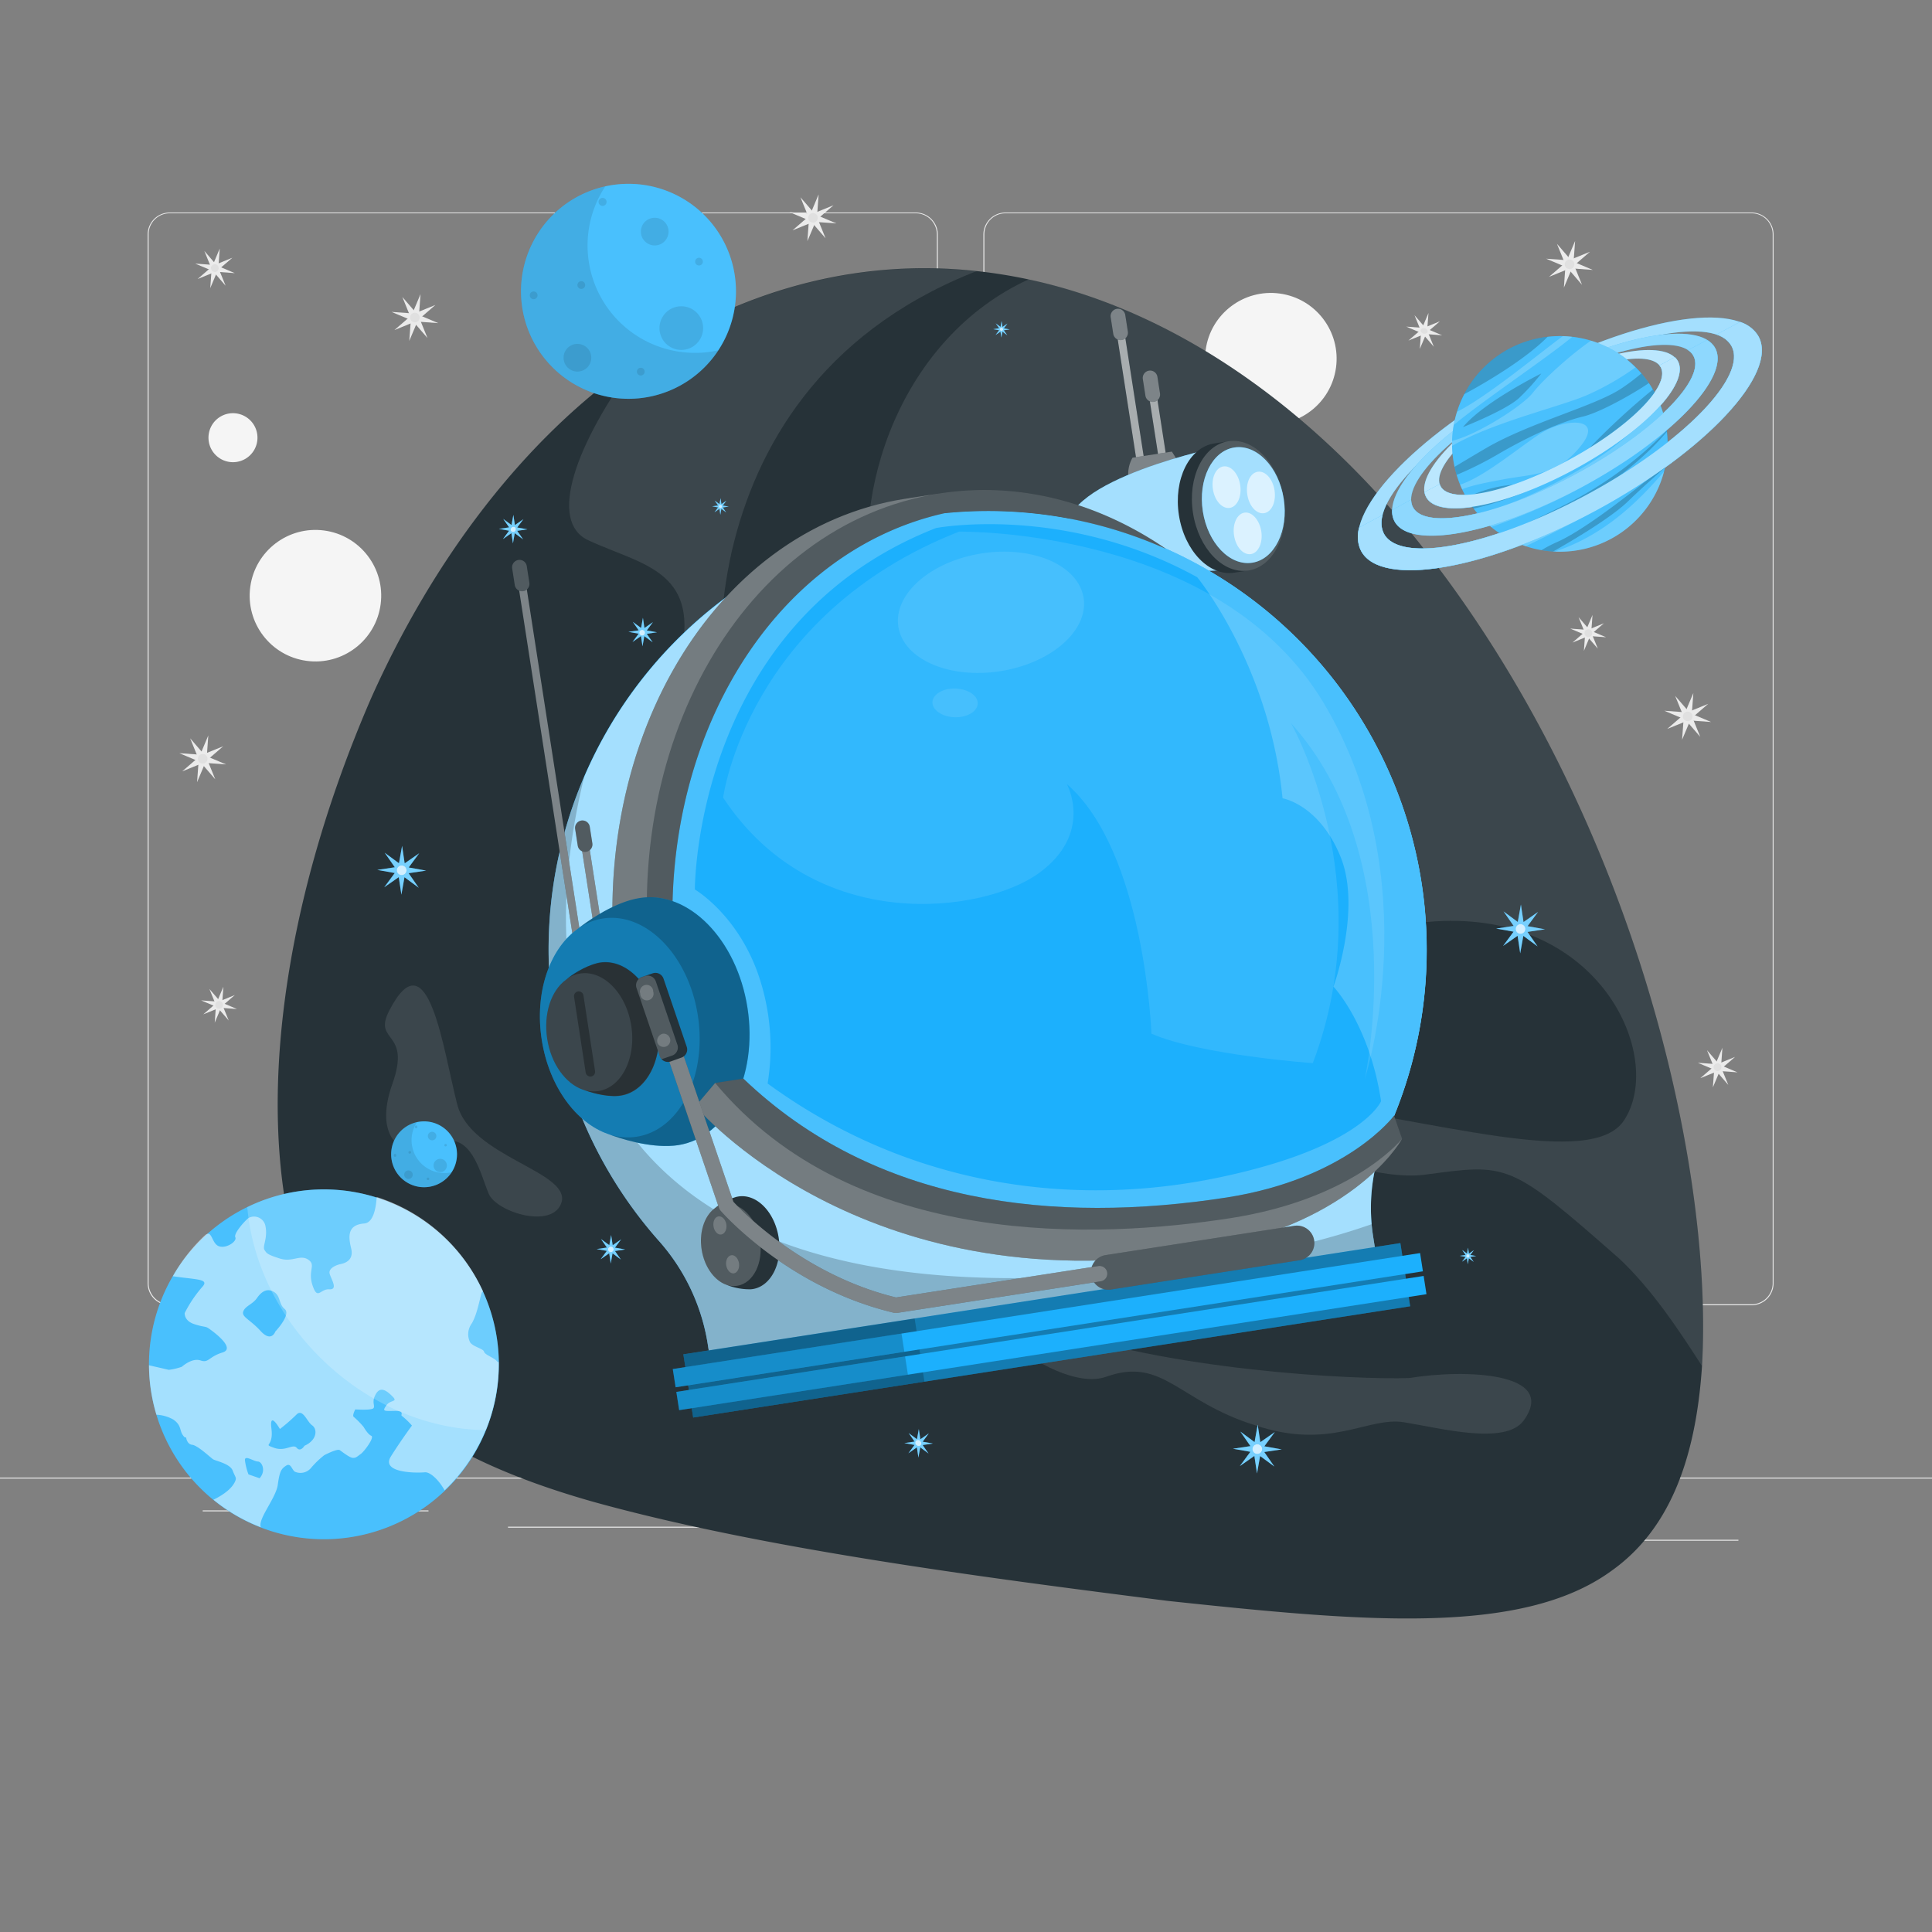 <svg xmlns="http://www.w3.org/2000/svg" viewBox="0 0 500 500"><rect x="0" y="0" width="500" height="500" fill="#808080" stroke="none"/><g id="freepik--background-complete--inject-32"><rect width="500" height=".25" y="382.4" style="fill:#ebebeb"/><rect width="33.12" height=".25" x="416.78" y="398.49" style="fill:#ebebeb"/><rect width="8.69" height=".25" x="322.53" y="401.21" style="fill:#ebebeb"/><rect width="19.19" height=".25" x="396.59" y="389.21" style="fill:#ebebeb"/><rect width="43.19" height=".25" x="52.46" y="390.89" style="fill:#ebebeb"/><rect width="6.33" height=".25" x="104.56" y="390.89" style="fill:#ebebeb"/><rect width="93.68" height=".25" x="131.47" y="395.11" style="fill:#ebebeb"/><path d="M237,337.8H43.91a5.71,5.71,0,0,1-5.7-5.71V60.66A5.71,5.71,0,0,1,43.91,55H237a5.71,5.71,0,0,1,5.71,5.71V332.09A5.71,5.71,0,0,1,237,337.8ZM43.91,55.2a5.46,5.46,0,0,0-5.45,5.46V332.09a5.46,5.46,0,0,0,5.45,5.46H237a5.47,5.47,0,0,0,5.46-5.46V60.66A5.47,5.47,0,0,0,237,55.2Z" style="fill:#ebebeb"/><path d="M453.31,337.8H260.21a5.72,5.72,0,0,1-5.71-5.71V60.66A5.72,5.72,0,0,1,260.21,55h193.1A5.71,5.71,0,0,1,459,60.66V332.09A5.71,5.71,0,0,1,453.31,337.8ZM260.21,55.2a5.47,5.47,0,0,0-5.46,5.46V332.09a5.47,5.47,0,0,0,5.46,5.46h193.1a5.47,5.47,0,0,0,5.46-5.46V60.66a5.47,5.47,0,0,0-5.46-5.46Z" style="fill:#ebebeb"/><polygon points="106.73 81.11 101.33 80.72 106.32 82.82 105.92 88.22 108.03 83.23 113.43 83.63 108.44 81.52 108.83 76.12 106.73 81.11" style="fill:#ebebeb"/><polygon points="106.17 81.88 102.07 85.42 107.09 83.38 110.63 87.48 108.59 82.46 112.69 78.92 107.67 80.96 104.13 76.86 106.17 81.88" style="fill:#ebebeb"/><path d="M106.17,81.88a1.24,1.24,0,1,0,1.5-.91A1.24,1.24,0,0,0,106.17,81.88Z" style="fill:#e0e0e0"/><polygon points="51.81 195.31 46.41 194.92 51.4 197.03 51 202.43 53.11 197.44 58.51 197.83 53.52 195.73 53.91 190.33 51.81 195.31" style="fill:#ebebeb"/><polygon points="51.25 196.09 47.15 199.63 52.17 197.59 55.71 201.68 53.67 196.67 57.77 193.13 52.75 195.17 49.21 191.07 51.25 196.09" style="fill:#ebebeb"/><path d="M51.25,196.09a1.24,1.24,0,1,0,1.5-.92A1.24,1.24,0,0,0,51.25,196.09Z" style="fill:#e0e0e0"/><polygon points="56.19 259.2 52.04 258.9 55.87 260.51 55.57 264.67 57.19 260.83 61.34 261.13 57.51 259.52 57.81 255.37 56.19 259.2" style="fill:#ebebeb"/><polygon points="55.76 259.79 52.61 262.51 56.47 260.95 59.19 264.1 57.62 260.24 60.77 257.52 56.91 259.09 54.19 255.94 55.76 259.79" style="fill:#ebebeb"/><path d="M55.76,259.79a1,1,0,1,0,1.15-.7A1,1,0,0,0,55.76,259.79Z" style="fill:#e0e0e0"/><polygon points="233.67 106.81 229.52 106.51 233.35 108.13 233.05 112.28 234.67 108.44 238.82 108.75 234.99 107.13 235.29 102.98 233.67 106.81" style="fill:#ebebeb"/><polygon points="233.24 107.41 230.09 110.13 233.95 108.56 236.67 111.71 235.1 107.85 238.25 105.13 234.39 106.7 231.67 103.55 233.24 107.41" style="fill:#ebebeb"/><path d="M233.24,107.41a1,1,0,0,0,1.86.44,1,1,0,1,0-1.86-.44Z" style="fill:#e0e0e0"/><polygon points="128.59 183.34 124.44 183.04 128.28 184.66 127.97 188.81 129.59 184.97 133.74 185.28 129.91 183.66 130.21 179.51 128.59 183.34" style="fill:#ebebeb"/><polygon points="128.16 183.93 125.01 186.65 128.87 185.09 131.59 188.24 130.02 184.38 133.17 181.66 129.32 183.23 126.6 180.08 128.16 183.93" style="fill:#ebebeb"/><path d="M128.17,183.93a1,1,0,0,0,1.85.45,1,1,0,1,0-1.85-.45Z" style="fill:#e0e0e0"/><polygon points="410.52 162.98 406.38 162.68 410.21 164.3 409.91 168.45 411.52 164.62 415.67 164.92 411.84 163.3 412.14 159.15 410.52 162.98" style="fill:#ebebeb"/><polygon points="410.1 163.58 406.95 166.3 410.8 164.73 413.52 167.88 411.95 164.02 415.1 161.3 411.25 162.87 408.53 159.72 410.1 163.58" style="fill:#ebebeb"/><path d="M410.1,163.58a1,1,0,1,0,1.15-.71A1,1,0,0,0,410.1,163.58Z" style="fill:#e0e0e0"/><polygon points="368.07 84.83 363.92 84.53 367.75 86.15 367.45 90.3 369.07 86.46 373.22 86.77 369.38 85.15 369.69 81 368.07 84.83" style="fill:#ebebeb"/><polygon points="367.64 85.42 364.49 88.14 368.35 86.58 371.07 89.73 369.5 85.87 372.65 83.15 368.79 84.72 366.07 81.57 367.64 85.42" style="fill:#ebebeb"/><path d="M367.64,85.42a1,1,0,0,0,1.86.45,1,1,0,0,0-1.86-.45Z" style="fill:#e0e0e0"/><polygon points="209.76 55.3 204.36 54.91 209.34 57.02 208.95 62.41 211.06 57.43 216.46 57.82 211.47 55.72 211.86 50.31 209.76 55.3" style="fill:#ebebeb"/><polygon points="209.2 56.07 205.1 59.61 210.12 57.58 213.66 61.67 211.62 56.66 215.71 53.12 210.7 55.16 207.16 51.06 209.2 56.07" style="fill:#ebebeb"/><path d="M209.2,56.07a1.24,1.24,0,1,0,1.5-.91A1.24,1.24,0,0,0,209.2,56.07Z" style="fill:#e0e0e0"/><polygon points="105.78 348.2 100.38 347.81 105.36 349.91 104.97 355.31 107.08 350.32 112.47 350.72 107.49 348.61 107.88 343.21 105.78 348.2" style="fill:#ebebeb"/><polygon points="105.22 348.97 101.12 352.51 106.13 350.47 109.67 354.57 107.64 349.55 111.73 346.01 106.72 348.05 103.18 343.95 105.22 348.97" style="fill:#ebebeb"/><path d="M105.22,349a1.24,1.24,0,1,0,1.5-.91A1.24,1.24,0,0,0,105.22,349Z" style="fill:#e0e0e0"/><polygon points="429.34 320.04 424.76 319.7 428.99 321.49 428.66 326.06 430.44 321.84 435.02 322.17 430.79 320.39 431.13 315.81 429.34 320.04" style="fill:#ebebeb"/><polygon points="428.87 320.69 425.39 323.69 429.65 321.96 432.65 325.44 430.92 321.18 434.39 318.18 430.14 319.91 427.14 316.44 428.87 320.69" style="fill:#ebebeb"/><path d="M428.87,320.69a1,1,0,1,0,2,.49,1,1,0,0,0-2-.49Z" style="fill:#e0e0e0"/><polygon points="117.71 260.07 113.13 259.74 117.36 261.52 117.03 266.1 118.81 261.87 123.39 262.2 119.16 260.42 119.49 255.84 117.71 260.07" style="fill:#ebebeb"/><polygon points="117.23 260.72 113.76 263.72 118.01 261.99 121.01 265.47 119.28 261.22 122.76 258.21 118.5 259.94 115.5 256.47 117.23 260.72" style="fill:#ebebeb"/><path d="M117.24,260.72a1,1,0,1,0,2,.49,1,1,0,0,0-2-.49Z" style="fill:#e0e0e0"/><polygon points="55.09 68.55 50.51 68.22 54.74 70 54.41 74.58 56.19 70.35 60.77 70.69 56.54 68.9 56.87 64.32 55.09 68.55" style="fill:#ebebeb"/><polygon points="54.61 69.2 51.14 72.21 55.39 70.48 58.39 73.95 56.66 69.7 60.14 66.7 55.89 68.43 52.89 64.95 54.61 69.2" style="fill:#ebebeb"/><path d="M54.62,69.21a1,1,0,1,0,1.27-.78A1,1,0,0,0,54.62,69.21Z" style="fill:#e0e0e0"/><polygon points="443.98 275.38 439.4 275.05 443.63 276.84 443.29 281.41 445.08 277.19 449.66 277.52 445.43 275.73 445.76 271.16 443.98 275.38" style="fill:#ebebeb"/><polygon points="443.5 276.04 440.03 279.04 444.28 277.31 447.28 280.78 445.55 276.53 449.03 273.53 444.77 275.26 441.77 271.79 443.5 276.04" style="fill:#ebebeb"/><path d="M443.51,276a1,1,0,1,0,1.26-.78A1.05,1.05,0,0,0,443.51,276Z" style="fill:#e0e0e0"/><polygon points="316.88 181.29 312.3 180.95 316.53 182.74 316.2 187.32 317.98 183.09 322.56 183.42 318.33 181.64 318.66 177.06 316.88 181.29" style="fill:#ebebeb"/><polygon points="316.4 181.94 312.93 184.94 317.18 183.21 320.18 186.69 318.46 182.43 321.93 179.43 317.68 181.16 314.68 177.69 316.4 181.94" style="fill:#ebebeb"/><path d="M316.41,181.94a1,1,0,1,0,1.27-.77A1,1,0,0,0,316.41,181.94Z" style="fill:#e0e0e0"/><polygon points="338.56 316.26 333.99 315.93 338.21 317.71 337.88 322.29 339.66 318.06 344.24 318.4 340.01 316.61 340.35 312.04 338.56 316.26" style="fill:#ebebeb"/><polygon points="338.09 316.92 334.62 319.92 338.87 318.19 341.87 321.66 340.14 317.41 343.61 314.41 339.36 316.14 336.36 312.67 338.09 316.92" style="fill:#ebebeb"/><path d="M338.09,316.92a1,1,0,1,0,1.27-.78A1,1,0,0,0,338.09,316.92Z" style="fill:#e0e0e0"/><polygon points="229.79 157.77 225.21 157.44 229.44 159.22 229.11 163.8 230.89 159.57 235.47 159.91 231.24 158.12 231.57 153.54 229.79 157.77" style="fill:#ebebeb"/><polygon points="229.31 158.43 225.84 161.43 230.09 159.7 233.09 163.17 231.37 158.92 234.84 155.92 230.59 157.65 227.59 154.17 229.31 158.43" style="fill:#ebebeb"/><path d="M229.32,158.43a1,1,0,1,0,1.27-.78A1.05,1.05,0,0,0,229.32,158.43Z" style="fill:#e0e0e0"/><polygon points="436.13 184.34 430.73 183.94 435.72 186.05 435.32 191.45 437.43 186.46 442.83 186.85 437.84 184.75 438.24 179.35 436.13 184.34" style="fill:#ebebeb"/><polygon points="435.57 185.1 431.47 188.65 436.49 186.61 440.03 190.7 437.99 185.69 442.09 182.15 437.07 184.19 433.53 180.09 435.57 185.1" style="fill:#ebebeb"/><path d="M435.58,185.11a1.22,1.22,0,0,0,.91,1.49,1.24,1.24,0,1,0-.91-1.49Z" style="fill:#e0e0e0"/><polygon points="405.53 67.34 400.13 66.95 405.12 69.05 404.73 74.45 406.83 69.46 412.23 69.86 407.24 67.75 407.64 62.35 405.53 67.34" style="fill:#ebebeb"/><polygon points="404.97 68.11 400.88 71.65 405.89 69.61 409.43 73.71 407.39 68.69 411.49 65.15 406.47 67.19 402.93 63.09 404.97 68.11" style="fill:#ebebeb"/><path d="M405,68.11a1.24,1.24,0,1,0,1.49-.91A1.24,1.24,0,0,0,405,68.11Z" style="fill:#e0e0e0"/><polygon points="335.97 205.4 330.57 205.01 335.56 207.11 335.16 212.51 337.27 207.52 342.67 207.92 337.68 205.81 338.07 200.41 335.97 205.4" style="fill:#ebebeb"/><polygon points="335.41 206.17 331.31 209.71 336.33 207.67 339.87 211.77 337.83 206.75 341.93 203.21 336.91 205.25 333.37 201.16 335.41 206.17" style="fill:#ebebeb"/><path d="M335.41,206.17a1.24,1.24,0,1,0,1.5-.91A1.24,1.24,0,0,0,335.41,206.17Z" style="fill:#e0e0e0"/><polygon points="207.4 258.86 202 258.46 206.99 260.57 206.59 265.97 208.7 260.98 214.1 261.37 209.11 259.27 209.5 253.87 207.4 258.86" style="fill:#ebebeb"/><polygon points="206.84 259.63 202.74 263.17 207.76 261.13 211.3 265.23 209.26 260.21 213.35 256.67 208.34 258.71 204.8 254.61 206.84 259.63" style="fill:#ebebeb"/><path d="M206.84,259.63a1.24,1.24,0,1,0,1.5-.92A1.24,1.24,0,0,0,206.84,259.63Z" style="fill:#e0e0e0"/><circle cx="328.91" cy="92.84" r="17.02" transform="translate(192.44 406.17) rotate(-82.23)" style="fill:#f5f5f5"/><circle cx="81.64" cy="154.17" r="17.02" transform="translate(-82.01 214.61) rotate(-82.37)" style="fill:#f5f5f5"/><circle cx="273.67" cy="269.29" r="17.02" transform="translate(-29.59 504.76) rotate(-82.37)" style="fill:#f5f5f5"/><path d="M54.13,111.79a6.34,6.34,0,1,0,7.64-4.68A6.33,6.33,0,0,0,54.13,111.79Z" style="fill:#f5f5f5"/><path d="M234.44,308.9a9.76,9.76,0,1,0,11.76-7.2A9.75,9.75,0,0,0,234.44,308.9Z" style="fill:#f5f5f5"/><path d="M390.09,285.31a9.76,9.76,0,1,0,11.77-7.2A9.75,9.75,0,0,0,390.09,285.31Z" style="fill:#f5f5f5"/><path d="M229,206.13a9.75,9.75,0,1,0,11.76-7.2A9.75,9.75,0,0,0,229,206.13Z" style="fill:#f5f5f5"/></g><g id="freepik--Space--inject-32"><path d="M153.48,388.65c43.58,12.1,99.91,19.46,148.82,25.67,49.3,5.23,91.19,9.3,114.65-7.72,14.69-10.38,21.87-28.15,23.53-53.07,3.17-54.83-20-152.14-80.84-222.22-27.94-31.68-60.57-52-93.45-59a131.86,131.86,0,0,0-13.47-2.16c-31.23-3.42-61.81,5.17-88,23.29-29,19.9-52.63,51.29-68.75,87.42C72.29,235.57,67,286.71,76,321.36,85.43,357,109.11,376.07,153.48,388.65Z" style="fill:#263238"/><path d="M152.38,139.88c15.11,7,32,7.92,21.49,37.69-10.41,30.22-10.58,50.81,8.36,53.65,19,3.28,33.88,29.94,48.47,24.15,14.57-6.21-30.14-9.5-38.69-43.32-4.37-17.85-8.73-42.29-2.61-69.44,6.18-26.64,22.85-56,61.82-71.84l1.5-.58c-31.23-3.42-61.81,5.17-88,23.29C148.87,115,141.66,135.11,152.38,139.88Z" style="fill:#fff;opacity:.1"/><path d="M226.07,157.13c6.34,29.13,20.37,53.38,44.62,67.18,24.05,14.16,58.32,17.87,100.64,14.14,43-2.71,59.53,35.2,49.05,51.37-8.2,13-48.88,0-86.56-4.68-37.43-4.56,12.75,21.54,34.68,18.9,21.82-2.9,21.9-3.52,50.58,21.7,8.36,7.83,15.52,18.61,21.4,27.79,3.17-54.83-20-152.14-80.84-222.22-27.94-31.68-60.57-52-93.45-59C233.48,87.33,219.5,127,226.07,157.13Z" style="fill:#fff;opacity:.1"/><path d="M394.33,367.63c9.05-12.54-15.33-13.34-29.54-11-13.55.53-63.57-1.94-94.55-13.6-30.67-12.37,1.42,18.51,16.08,13.26s18.66,6.39,38.4,12.53c19.65,6.65,29.18-2.27,38.64-.74S389.62,374.1,394.33,367.63Z" style="fill:#fff;opacity:.1"/><path d="M100.72,261.58c10.16-19.75,14,10.33,17.61,24.24,3.44,13.48,28.82,17.23,27.06,25.14-2,7.37-16.84,2.81-18.91-2S121.9,291.66,113,296.18s-16.48-1.61-11.46-15.65S96.39,270,100.72,261.58Z" style="fill:#fff;opacity:.1"/></g><g id="freepik--Stars--inject-32"><polygon points="187.06 130.83 187.98 129.58 186.71 130.47 186.48 128.93 186.2 130.46 184.95 129.54 185.84 130.81 184.3 131.04 185.83 131.32 184.91 132.57 186.19 131.68 186.42 133.22 186.69 131.69 187.94 132.61 187.05 131.34 188.59 131.1 187.06 130.83" style="fill:#1cb0fd"/><polygon points="380.51 324.79 381.44 323.54 380.16 324.43 379.93 322.89 379.66 324.42 378.41 323.5 379.29 324.77 377.76 325 379.29 325.28 378.36 326.53 379.64 325.64 379.87 327.18 380.14 325.64 381.39 326.57 380.51 325.29 382.04 325.06 380.51 324.79" style="fill:#1cb0fd"/><polygon points="259.8 84.98 260.72 83.73 259.44 84.61 259.21 83.08 258.94 84.61 257.69 83.68 258.58 84.96 257.04 85.19 258.57 85.46 257.64 86.71 258.92 85.83 259.15 87.36 259.43 85.83 260.68 86.76 259.79 85.48 261.32 85.25 259.8 84.98" style="fill:#1cb0fd"/><polygon points="166.75 164.63 168.91 166.22 167.38 164.03 170.03 163.63 167.39 163.16 168.98 161 166.78 162.53 166.39 159.88 165.91 162.52 163.76 160.93 165.29 163.13 162.64 163.52 165.28 164 163.69 166.15 165.88 164.62 166.28 167.27 166.75 164.63" style="fill:#1cb0fd"/><polygon points="133.86 136.51 135.45 134.36 133.25 135.89 132.86 133.24 132.38 135.88 130.23 134.29 131.76 136.48 129.11 136.88 131.75 137.35 130.16 139.51 132.35 137.98 132.75 140.63 133.22 137.99 135.38 139.58 133.85 137.38 136.5 136.99 133.86 136.51" style="fill:#1cb0fd"/><polygon points="238.79 373.11 240.38 370.95 238.19 372.48 237.79 369.83 237.31 372.47 235.16 370.88 236.69 373.08 234.04 373.47 236.68 373.95 235.09 376.1 237.29 374.57 237.68 377.22 238.16 374.58 240.31 376.17 238.78 373.98 241.43 373.58 238.79 373.11" style="fill:#1cb0fd"/><polygon points="280.65 287.9 282.24 285.75 280.04 287.28 279.64 284.63 279.17 287.27 277.02 285.68 278.55 287.88 275.9 288.27 278.54 288.75 276.94 290.9 279.14 289.37 279.54 292.02 280.01 289.38 282.17 290.97 280.64 288.78 283.28 288.38 280.65 287.9" style="fill:#1cb0fd"/><polygon points="159.16 322.89 160.75 320.74 158.56 322.26 158.16 319.62 157.69 322.25 155.53 320.66 157.06 322.86 154.41 323.26 157.05 323.73 155.46 325.88 157.66 324.35 158.06 327 158.53 324.37 160.68 325.96 159.15 323.76 161.8 323.36 159.16 322.89" style="fill:#1cb0fd"/><polygon points="244.63 181.47 247.35 177.79 243.59 180.4 242.91 175.87 242.1 180.38 238.42 177.66 241.03 181.42 236.5 182.1 241.01 182.91 238.29 186.59 242.05 183.97 242.73 188.5 243.54 184 247.22 186.72 244.61 182.96 249.13 182.28 244.63 181.47" style="fill:#1cb0fd"/><polygon points="327.21 374.3 329.93 370.61 326.17 373.23 325.49 368.7 324.68 373.21 321 370.49 323.61 374.25 319.08 374.93 323.59 375.73 320.87 379.42 324.63 376.8 325.31 381.33 326.12 376.82 329.8 379.54 327.19 375.78 331.71 375.1 327.21 374.3" style="fill:#1cb0fd"/><polygon points="174.73 269.83 177.45 266.15 173.69 268.76 173.01 264.24 172.2 268.74 168.52 266.02 171.13 269.78 166.6 270.46 171.11 271.27 168.39 274.95 172.15 272.34 172.83 276.87 173.64 272.36 177.32 275.08 174.71 271.32 179.24 270.64 174.73 269.83" style="fill:#1cb0fd"/><polygon points="395.31 241.18 399.84 240.5 395.33 239.69 398.05 236 394.29 238.62 393.61 234.09 392.8 238.6 389.12 235.88 391.73 239.63 387.21 240.31 391.71 241.12 388.99 244.81 392.75 242.19 393.43 246.72 394.24 242.21 397.92 244.93 395.31 241.18" style="fill:#1cb0fd"/><polygon points="105.77 224.5 108.49 220.82 104.73 223.43 104.06 218.91 103.25 223.41 99.56 220.69 102.18 224.45 97.65 225.13 102.16 225.94 99.44 229.62 103.2 227.01 103.88 231.54 104.68 227.03 108.37 229.75 105.75 225.99 110.28 225.31 105.77 224.5" style="fill:#1cb0fd"/><g style="opacity:.4"><polygon points="187.06 130.83 187.98 129.58 186.71 130.47 186.48 128.93 186.2 130.46 184.95 129.54 185.84 130.81 184.3 131.04 185.83 131.32 184.91 132.57 186.19 131.68 186.42 133.22 186.69 131.69 187.94 132.61 187.05 131.34 188.59 131.1 187.06 130.83" style="fill:#fff"/><polygon points="380.51 324.79 381.44 323.54 380.16 324.43 379.93 322.89 379.66 324.42 378.41 323.5 379.29 324.77 377.76 325 379.29 325.28 378.36 326.53 379.64 325.64 379.87 327.18 380.14 325.64 381.39 326.57 380.51 325.29 382.04 325.06 380.51 324.79" style="fill:#fff"/><polygon points="259.8 84.98 260.72 83.73 259.44 84.61 259.21 83.08 258.94 84.61 257.69 83.68 258.58 84.96 257.04 85.19 258.57 85.46 257.64 86.71 258.92 85.83 259.15 87.36 259.43 85.83 260.68 86.76 259.79 85.48 261.32 85.25 259.8 84.98" style="fill:#fff"/><polygon points="166.75 164.63 168.91 166.22 167.38 164.03 170.03 163.63 167.39 163.16 168.98 161 166.78 162.53 166.39 159.88 165.91 162.52 163.76 160.93 165.29 163.13 162.64 163.52 165.28 164 163.69 166.15 165.88 164.62 166.28 167.27 166.75 164.63" style="fill:#fff"/><polygon points="133.86 136.51 135.45 134.36 133.25 135.89 132.86 133.24 132.38 135.88 130.23 134.29 131.76 136.48 129.11 136.88 131.75 137.35 130.16 139.51 132.35 137.98 132.75 140.63 133.22 137.99 135.38 139.58 133.85 137.38 136.5 136.99 133.86 136.51" style="fill:#fff"/><polygon points="238.79 373.11 240.38 370.95 238.19 372.48 237.79 369.83 237.31 372.47 235.16 370.88 236.69 373.08 234.04 373.47 236.68 373.95 235.09 376.1 237.29 374.57 237.68 377.22 238.16 374.58 240.31 376.17 238.78 373.98 241.43 373.58 238.79 373.11" style="fill:#fff"/><polygon points="280.65 287.9 282.24 285.75 280.04 287.28 279.64 284.63 279.17 287.27 277.02 285.68 278.55 287.88 275.9 288.27 278.54 288.75 276.94 290.9 279.14 289.37 279.54 292.02 280.01 289.38 282.17 290.97 280.64 288.78 283.28 288.38 280.65 287.9" style="fill:#fff"/><polygon points="159.16 322.89 160.75 320.74 158.56 322.26 158.16 319.62 157.69 322.25 155.53 320.66 157.06 322.86 154.41 323.26 157.05 323.73 155.46 325.88 157.66 324.35 158.06 327 158.53 324.37 160.68 325.96 159.15 323.76 161.8 323.36 159.16 322.89" style="fill:#fff"/><polygon points="244.63 181.47 247.35 177.79 243.59 180.4 242.91 175.87 242.1 180.38 238.42 177.66 241.03 181.42 236.5 182.1 241.01 182.91 238.29 186.59 242.05 183.97 242.73 188.5 243.54 184 247.22 186.72 244.61 182.96 249.13 182.28 244.63 181.47" style="fill:#fff"/><polygon points="327.21 374.3 329.93 370.61 326.17 373.23 325.49 368.7 324.68 373.21 321 370.49 323.61 374.25 319.08 374.93 323.59 375.73 320.87 379.42 324.63 376.8 325.31 381.33 326.12 376.82 329.8 379.54 327.19 375.78 331.71 375.1 327.21 374.3" style="fill:#fff"/><polygon points="174.73 269.83 177.45 266.15 173.69 268.76 173.01 264.24 172.2 268.74 168.52 266.02 171.13 269.78 166.6 270.46 171.11 271.27 168.39 274.95 172.15 272.34 172.83 276.87 173.64 272.36 177.32 275.08 174.71 271.32 179.24 270.64 174.73 269.83" style="fill:#fff"/><polygon points="395.31 241.18 399.84 240.5 395.33 239.69 398.05 236 394.29 238.62 393.61 234.09 392.8 238.6 389.12 235.88 391.73 239.63 387.21 240.31 391.71 241.12 388.99 244.81 392.75 242.19 393.43 246.72 394.24 242.21 397.92 244.93 395.31 241.18" style="fill:#fff"/><polygon points="105.77 224.5 108.49 220.82 104.73 223.43 104.06 218.91 103.25 223.41 99.56 220.69 102.18 224.45 97.65 225.13 102.16 225.94 99.44 229.62 103.2 227.01 103.88 231.54 104.68 227.03 108.37 229.75 105.75 225.99 110.28 225.31 105.77 224.5" style="fill:#fff"/></g><path d="M186.74,131.38a.42.42,0,0,0-.59-.61.43.43,0,0,0,0,.6A.42.42,0,0,0,186.74,131.38Z" style="fill:#1cb0fd"/><path d="M380.2,325.34a.44.44,0,0,0,0-.61.43.43,0,0,0-.62.6A.44.44,0,0,0,380.2,325.34Z" style="fill:#1cb0fd"/><path d="M259.48,85.53a.43.43,0,1,0-.6,0A.43.43,0,0,0,259.48,85.53Z" style="fill:#1cb0fd"/><path d="M166.85,164.1a.74.74,0,0,0-1-1,.74.74,0,1,0,1,1Z" style="fill:#1cb0fd"/><path d="M133.32,137.46a.74.74,0,0,0,0-1,.74.74,0,0,0-1.05,1A.74.74,0,0,0,133.32,137.46Z" style="fill:#1cb0fd"/><path d="M238.25,374.05a.73.73,0,0,0,0-1,.74.74,0,1,0-1,1A.73.73,0,0,0,238.25,374.05Z" style="fill:#1cb0fd"/><path d="M280.1,288.85a.73.73,0,0,0,0-1,.74.74,0,0,0-1.06,1A.73.73,0,0,0,280.1,288.85Z" style="fill:#1cb0fd"/><path d="M158.62,323.84a.73.73,0,0,0,0-1,.73.73,0,1,0,0,1Z" style="fill:#1cb0fd"/><path d="M243.7,183.09a1.26,1.26,0,1,0-1.76-1.8,1.24,1.24,0,0,0,0,1.77A1.26,1.26,0,0,0,243.7,183.09Z" style="fill:#1cb0fd"/><path d="M326.28,375.92a1.26,1.26,0,1,0-1.78,0A1.26,1.26,0,0,0,326.28,375.92Z" style="fill:#1cb0fd"/><path d="M173.8,271.45a1.26,1.26,0,1,0-1.78,0A1.25,1.25,0,0,0,173.8,271.45Z" style="fill:#1cb0fd"/><path d="M394.4,241.31a1.26,1.26,0,1,0-1.78,0A1.25,1.25,0,0,0,394.4,241.31Z" style="fill:#1cb0fd"/><path d="M104.84,226.12a1.26,1.26,0,1,0-1.78,0A1.26,1.26,0,0,0,104.84,226.12Z" style="fill:#1cb0fd"/><g style="opacity:.8"><path d="M186.74,131.38a.42.42,0,0,0-.59-.61.43.43,0,0,0,0,.6A.42.42,0,0,0,186.74,131.38Z" style="fill:#fff"/><path d="M380.2,325.34a.44.44,0,0,0,0-.61.43.43,0,0,0-.62.6A.44.44,0,0,0,380.2,325.34Z" style="fill:#fff"/><path d="M259.48,85.53a.43.43,0,1,0-.6,0A.43.43,0,0,0,259.48,85.53Z" style="fill:#fff"/><path d="M166.85,164.1a.74.74,0,0,0-1-1,.74.74,0,1,0,1,1Z" style="fill:#fff"/><path d="M133.32,137.46a.74.74,0,0,0,0-1,.74.74,0,0,0-1.05,1A.74.74,0,0,0,133.32,137.46Z" style="fill:#fff"/><path d="M238.25,374.05a.73.73,0,0,0,0-1,.74.74,0,1,0-1,1A.73.73,0,0,0,238.25,374.05Z" style="fill:#fff"/><path d="M280.1,288.85a.73.73,0,0,0,0-1,.74.74,0,0,0-1.06,1A.73.73,0,0,0,280.1,288.85Z" style="fill:#fff"/><path d="M158.62,323.84a.73.73,0,0,0,0-1,.73.73,0,1,0,0,1Z" style="fill:#fff"/><path d="M243.7,183.09a1.26,1.26,0,1,0-1.76-1.8,1.24,1.24,0,0,0,0,1.77A1.26,1.26,0,0,0,243.7,183.09Z" style="fill:#fff"/><path d="M326.28,375.92a1.26,1.26,0,1,0-1.78,0A1.26,1.26,0,0,0,326.28,375.92Z" style="fill:#fff"/><path d="M173.8,271.45a1.26,1.26,0,1,0-1.78,0A1.25,1.25,0,0,0,173.8,271.45Z" style="fill:#fff"/><path d="M394.4,241.31a1.26,1.26,0,1,0-1.78,0A1.25,1.25,0,0,0,394.4,241.31Z" style="fill:#fff"/><path d="M104.84,226.12a1.26,1.26,0,1,0-1.78,0A1.26,1.26,0,0,0,104.84,226.12Z" style="fill:#fff"/></g></g><g id="freepik--planet-2--inject-32"><path d="M352.27,142.64c5.16,9.55,32.36,4.87,60.76-10.46s47.24-35.51,42.09-45.06-32.36-4.86-60.76,10.47S347.12,133.09,352.27,142.64Zm5.9-4.5c-4.21-7.79,12.52-25,37.36-38.38s48.39-18,52.59-10.18-12.52,25-37.36,38.39S362.37,145.93,358.17,138.14Z" style="fill:#1cb0fd"/><path d="M352.27,142.64c5.16,9.55,32.36,4.87,60.76-10.46s47.24-35.51,42.09-45.06-32.36-4.86-60.76,10.47S347.12,133.09,352.27,142.64Zm5.9-4.5c-4.21-7.79,12.52-25,37.36-38.38s48.39-18,52.59-10.18-12.52,25-37.36,38.39S362.37,145.93,358.17,138.14Z" style="fill:#fff;opacity:.6"/><path d="M360.9,134.88c4,7.41,25.82,3.39,48.74-9s38.25-28.4,34.25-35.81-25.81-3.38-48.73,9S356.91,127.48,360.9,134.88Zm4.78-3.6c-3.26-6,10.34-19.71,30.39-30.53S435,86.06,438.26,92.1s-10.34,19.71-30.38,30.53S368.94,137.32,365.68,131.28Z" style="fill:#1cb0fd"/><path d="M360.9,134.88c4,7.41,25.82,3.39,48.74-9s38.25-28.4,34.25-35.81-25.81-3.38-48.73,9S356.91,127.48,360.9,134.88Zm4.78-3.6c-3.26-6,10.34-19.71,30.39-30.53S435,86.06,438.26,92.1s-10.34,19.71-30.38,30.53S368.94,137.32,365.68,131.28Z" style="fill:#fff;opacity:.5"/><path d="M369.07,128.67c3.14,5.81,20.27,2.65,38.26-7.06s30-22.3,26.89-28.11-20.27-2.66-38.26,7S365.93,122.85,369.07,128.67Zm3.75-2.83c-2.57-4.74,8.12-15.47,23.85-24s30.57-11.53,33.13-6.79-8.12,15.47-23.86,24S375.38,130.58,372.82,125.84Z" style="fill:#1cb0fd"/><path d="M369.07,128.67c3.14,5.81,20.27,2.65,38.26-7.06s30-22.3,26.89-28.11-20.27-2.66-38.26,7S365.93,122.85,369.07,128.67Zm3.75-2.83c-2.57-4.74,8.12-15.47,23.85-24s30.57-11.53,33.13-6.79-8.12,15.47-23.86,24S375.38,130.58,372.82,125.84Z" style="fill:#fff;opacity:.7"/><path d="M427.45,129.51a27.9,27.9,0,1,0-38.38,9.13A27.89,27.89,0,0,0,427.45,129.51Z" style="fill:#1cb0fd;isolation:isolate"/><path d="M400.57,87.16h0a27.9,27.9,0,0,0-20.6,13.12c-.36.56-.67,1.17-1,1.74a27.71,27.71,0,0,0-2.53,18.78c.17.7.34,1.41.54,2.09a27.53,27.53,0,0,0,2.56,5.93,20,20,0,0,0,1.86,2.83,27,27,0,0,0,7.23,6.72,2.39,2.39,0,0,0,.44.29c.71.42,1.39.82,2.12,1.18a26.9,26.9,0,0,0,7.78,2.55,23.67,23.67,0,0,0,3,.35,27.87,27.87,0,0,0,25.46-13.2,27.26,27.26,0,0,0,3.42-8.41v0a3.5,3.5,0,0,0,.15-.73,25.44,25.44,0,0,0,.35-8.65.56.56,0,0,0,0-.31,27.11,27.11,0,0,0-2.61-8.75,13,13,0,0,0-1-1.84,12.89,12.89,0,0,0-1-1.69,19.88,19.88,0,0,0-1.94-2.47,27,27,0,0,0-6.44-5.54A27.69,27.69,0,0,0,400.57,87.16Z" style="fill:#fff;opacity:.2"/><g style="opacity:.2"><path d="M402.39,142.74a27.82,27.82,0,0,0,25.06-13.21,26.67,26.67,0,0,0,3.2-7.49C424.84,128.79,415.77,138.38,402.39,142.74Z" style="fill:#fff"/><path d="M399,112c-5.4,3.39-14.78,11.41-21.11,13.42a8.65,8.65,0,0,0,.51,1.2c2.78-1.12,6.77-1.82,10.6-2.55,8-1.51,13.8-.86,20.05-8.59S405,108.29,399,112Z" style="fill:#fff"/><path d="M431.61,114.62c-6.15,6.34-21.79,20.93-39.58,25.63a30.06,30.06,0,0,0,2.85,1.12c9.24-4.52,26.73-12.8,36.52-23.37A23.69,23.69,0,0,0,431.61,114.62Z" style="fill:#fff"/><path d="M429.72,104.87a130.6,130.6,0,0,1-12.81,11.33c-9.44,7-25.17,14.71-34.44,16.76a24.61,24.61,0,0,0,3.49,3.43c10.21-3.58,33.77-13,45-27.2A26.48,26.48,0,0,0,429.72,104.87Z" style="fill:#fff"/><path d="M406.87,87.19a15.21,15.21,0,0,0-2.43-.19c-7.06,5.24-19.9,15.88-27.35,19.55a22.88,22.88,0,0,0-.84,3.43C383.48,103.88,400.35,92.65,406.87,87.19Z" style="fill:#fff"/><path d="M411.75,88.16c-5.79,4-12.62,10.38-15,13.42-2.74,3.59-14.9,11.16-21,12.51a10,10,0,0,0,0,1.34c10.84-6.32,29-10.37,35.65-13.48a71.06,71.06,0,0,0,11.85-6.86,27.26,27.26,0,0,0-5-4A27.82,27.82,0,0,0,411.75,88.16Z" style="fill:#fff"/></g><path d="M424.78,96.65c-1.34,1.13-3,2.43-5,3.77C413.14,105,396,109.31,384.55,116c-4.28,2.51-6.72,4-8.11,4.81.17.7.34,1.41.54,2.09a90.14,90.14,0,0,0,10.85-5.43c7.26-4.24,15.77-8.23,21.82-9.66,4.61-1.1,13.33-6.1,17.07-8.67A19.88,19.88,0,0,0,424.78,96.65Z" style="opacity:.2"/><path d="M427.75,100.81a185.62,185.62,0,0,0-16,14.71c-8.38,8.85-15.41,9.28-22.48,10.19a33,33,0,0,0-9.77,3.1,20,20,0,0,0,1.86,2.83A85.11,85.11,0,0,0,401.7,124c11.15-5.94,22.78-17.1,27.05-21.36A13,13,0,0,0,427.75,100.81Z" style="opacity:.2"/><path d="M431.36,111.4A97.49,97.49,0,0,1,406,130.13c-7.72,3.92-13.47,6.54-17.36,8.23a2.39,2.39,0,0,0,.44.29c.71.42,1.39.82,2.12,1.18,9-4.23,28.8-14.58,40.19-28.12A.56.56,0,0,0,431.36,111.4Z" style="opacity:.2"/><path d="M400.54,87.15a27.9,27.9,0,0,0-20.6,13.12c-.36.56-.67,1.17-1,1.74C384.74,98.92,395,92.8,400.54,87.15Z" style="opacity:.2"/><path d="M431,120.36c-5.51,4.58-19.85,16.2-27.74,19.79a34.74,34.74,0,0,0-4.32,2.23,23.67,23.67,0,0,0,3,.35c5.17-2.92,14.94-8.72,19.28-12.88,3.79-3.67,7.41-6.86,9.6-8.73v0A3.5,3.5,0,0,0,431,120.36Z" style="opacity:.2"/><path d="M378.61,110.54s11.2-4.38,14.59-7.6a57,57,0,0,0,5.69-6.28S384,104,378.61,110.54Z" style="opacity:.2"/><path d="M357.82,133.27a6.6,6.6,0,0,0,.35,4.87c4.2,7.79,27.75,3.24,52.59-10.17s41.57-30.6,37.36-38.39a6.63,6.63,0,0,0-3.88-3l6.08-3.28a8.53,8.53,0,0,1,4.8,3.78c5.15,9.55-13.69,29.72-42.09,45.06s-55.6,20-60.76,10.46a8.47,8.47,0,0,1-.53-6.09Z" style="fill:#1cb0fd"/><path d="M357.82,133.27a6.6,6.6,0,0,0,.35,4.87c4.2,7.79,27.75,3.24,52.59-10.17s41.57-30.6,37.36-38.39a6.63,6.63,0,0,0-3.88-3l6.08-3.28a8.53,8.53,0,0,1,4.8,3.78c5.15,9.55-13.69,29.72-42.09,45.06s-55.6,20-60.76,10.46a8.47,8.47,0,0,1-.53-6.09Z" style="fill:#fff;opacity:.6"/><path d="M365.2,129.29a4.24,4.24,0,0,0,.48,2c3.26,6,22.15,2.17,42.2-8.65s33.65-24.49,30.38-30.53a4.17,4.17,0,0,0-1.4-1.5L441.77,88a5.55,5.55,0,0,1,2.12,2.13c4,7.41-11.33,23.44-34.25,35.81s-44.74,16.4-48.74,9a5.6,5.6,0,0,1-.61-2.94Z" style="fill:#1cb0fd"/><path d="M365.2,129.29a4.24,4.24,0,0,0,.48,2c3.26,6,22.15,2.17,42.2-8.65s33.65-24.49,30.38-30.53a4.17,4.17,0,0,0-1.4-1.5L441.77,88a5.55,5.55,0,0,1,2.12,2.13c4,7.41-11.33,23.44-34.25,35.81s-44.74,16.4-48.74,9a5.6,5.6,0,0,1-.61-2.94Z" style="fill:#fff;opacity:.5"/><path d="M372.62,125.28a2.66,2.66,0,0,0,.2.56c2.56,4.74,17.39,1.7,33.12-6.79s26.42-19.23,23.86-24a3.25,3.25,0,0,0-.36-.47l4-2.15a4.25,4.25,0,0,1,.8,1c3.14,5.81-8.9,18.4-26.89,28.11s-35.12,12.87-38.26,7.06a3.87,3.87,0,0,1-.42-1.24Z" style="fill:#1cb0fd"/><path d="M372.62,125.28a2.66,2.66,0,0,0,.2.56c2.56,4.74,17.39,1.7,33.12-6.79s26.42-19.23,23.86-24a3.25,3.25,0,0,0-.36-.47l4-2.15a4.25,4.25,0,0,1,.8,1c3.14,5.81-8.9,18.4-26.89,28.11s-35.12,12.87-38.26,7.06a3.87,3.87,0,0,1-.42-1.24Z" style="fill:#fff;opacity:.7"/></g><g id="freepik--planet-1--inject-32"><path d="M134.83,75.4a27.82,27.82,0,1,0,27.82-27.83A27.82,27.82,0,0,0,134.83,75.4Z" style="fill:#1cb0fd;isolation:isolate"/><path d="M134.83,75.4a27.82,27.82,0,1,0,27.82-27.83A27.82,27.82,0,0,0,134.83,75.4Z" style="fill:#fff;opacity:.2"/><circle cx="176.32" cy="84.91" r="5.65" style="opacity:.1"/><path d="M149.44,73.77a1,1,0,1,0,1-1A1,1,0,0,0,149.44,73.77Z" style="opacity:.1"/><path d="M164.83,96.18a1,1,0,1,0,1-1A1,1,0,0,0,164.83,96.18Z" style="opacity:.1"/><path d="M154.91,52.25a1,1,0,1,0,2.07,0,1,1,0,0,0-2.07,0Z" style="opacity:.1"/><path d="M137.11,76.43a1,1,0,1,0,1-1A1,1,0,0,0,137.11,76.43Z" style="opacity:.1"/><path d="M179.9,67.71a1,1,0,1,0,1-1A1,1,0,0,0,179.9,67.71Z" style="opacity:.1"/><path d="M165.86,59.94a3.58,3.58,0,1,0,3.58-3.58A3.58,3.58,0,0,0,165.86,59.94Z" style="opacity:.1"/><path d="M145.86,92.61A3.58,3.58,0,1,0,149.44,89,3.57,3.57,0,0,0,145.86,92.61Z" style="opacity:.1"/><path d="M134.81,75.4A27.82,27.82,0,0,0,185.9,90.65a25.67,25.67,0,0,1-6,.67,27.79,27.79,0,0,1-23.25-43.09A27.78,27.78,0,0,0,134.81,75.4Z" style="opacity:.1"/></g><g id="freepik--Earth--inject-32"><path d="M75.37,308.61a45.27,45.27,0,1,0,52.93,36A45.28,45.28,0,0,0,75.37,308.61Z" style="fill:#1cb0fd"/><path d="M39.36,361.55a45.27,45.27,0,1,0,36-52.94,45.24,45.24,0,0,0-23.14,12.07A45.16,45.16,0,0,0,39.36,361.55Z" style="fill:#fff;opacity:.2"/><path d="M44.73,330.29c6.17.92,9.67.63,7.53,2.86a32.81,32.81,0,0,0-4.46,6.66s-.22,2,2.49,2.88,2.76.45,3.73,1.11,7.17,5.12,3.57,6.22-3.55,2.79-5.66,2.07-4.41,1.25-4.9,1.64a15.5,15.5,0,0,1-3.35.78l-5.12-1.18a44.44,44.44,0,0,0,.8,8.22,42.52,42.52,0,0,0,1.12,4.58,9.74,9.74,0,0,1,4.37,1.25c2.09,1.43,1.64,2.77,2.38,3.9s.92.63.92.63.16,1.85,1.58,2,4.73,3.28,5.38,3.73,4.43,1.13,5.11,2.95,1.14,1.78.53,3c-.47.95-1.73,2.68-5.51,4.54a44.62,44.62,0,0,0,12.28,7.13c-.94-2,3.89-7.51,4.37-11s.89-4.12,2.14-4.94,1.46,1,2.27,1.55a3.56,3.56,0,0,0,4.3-1.1,23.6,23.6,0,0,1,3.32-3.17s3.33-1.75,4-1.31,2.48,1.92,3.35,2,1.19-.37,2.09-1,3.65-4.33,2.73-4.71-2-2.31-2-2.31a23.38,23.38,0,0,0-2.52-2.57c-.51-.28.38-1.95.38-1.95s4.29.31,4.73-.34-.59-1.56.58-3.62,2.77-.95,4.31.6-.53.79-1.58,2.32-.78,1.49,2.11,1.43,1.39,1.08,1.94,1.32a20.81,20.81,0,0,1,2.57,2.47s-2.85,3.85-5.45,8,6,4.34,8.8,4.1c1.34-.11,3.59,1.92,5.1,4.67a45.14,45.14,0,0,0,14-33.21.46.46,0,0,1-.48-.22c-.5-.79-3.15-1.65-3.31-2.45s-2.91-1.28-3.63-2.47a4.71,4.71,0,0,1,.42-4.8c1.07-1.74,1.7-4.42,2.35-7.12.21-.86.37-1.21.61-1.19a45.33,45.33,0,0,0-27.53-24.46c-.21,3.29-1,6.69-3.23,6.86-4.38.34-4.13,3.35-3.38,6.46s-1.68,3.83-2.75,4.05-3.28,1.07-2.79,2.59,2.18,4.08-.14,3.93-3,2.93-4.31-1,1-5.26-1.13-6.68-4.08.77-7.37-.29-3.35-1.33-3.94-2.21.84-3,.28-6a3,3,0,0,0-4.4-2.28c-.85.61-3.93,4-3.43,5s-2.21,2.95-4.17,2.34-1.8-4.26-3.52-3a5,5,0,0,0-.38.34.61.61,0,0,1-.17.15A44.68,44.68,0,0,0,44.73,330.29Zm26.14,44.38c-3-1.11,0,0-.62-4.91s2.19.07,2.19.07a47,47,0,0,0,4.27-3.72c1.65-1.72,2.74,1.86,4.08,2.77s1.39,3.78-2,5.29c0,0-1,1.71-2,.53S73.9,375.79,70.87,374.67Zm-4.15,3.57c1.09,0,2.2,2.44.46,4.33l-2.87-1a15.42,15.42,0,0,1-.92-3.67C63.33,376.48,65.63,378.2,66.72,378.24ZM66.46,336c1.1-1.62,2.4-2.49,3.9-1.91,2.42.94,1.58,3.26,3.32,4.69s-2.42,5.81-2.42,5.81-1,2.95-3.81-.12-5-3.65-4.49-5.07S65.36,337.56,66.46,336Z" style="fill:#fff;opacity:.5"/><path d="M64,312.41C65.16,326,71.5,340,82.7,351.16c12.41,12.4,28.2,18.84,43.08,18.95a45.27,45.27,0,0,0-50.41-61.5A44.52,44.52,0,0,0,64,312.41Z" style="fill:#fff;opacity:.2"/><path d="M101.23,298.72a8.52,8.52,0,1,0,8.51-8.51A8.52,8.52,0,0,0,101.23,298.72Z" style="fill:#1cb0fd;isolation:isolate"/><path d="M101.23,298.72a8.52,8.52,0,1,0,8.51-8.51A8.52,8.52,0,0,0,101.23,298.72Z" style="fill:#fff;opacity:.2"/><circle cx="113.93" cy="301.63" r="1.73" style="opacity:.1"/><path d="M105.7,298.23a.31.31,0,0,0,.32.31.32.32,0,1,0,0-.63A.32.32,0,0,0,105.7,298.23Z" style="opacity:.1"/><path d="M110.41,305.08a.32.32,0,0,0,.32.32.32.32,0,1,0,0-.63A.31.31,0,0,0,110.41,305.08Z" style="opacity:.1"/><path d="M107.38,291.64a.32.32,0,1,0,.63,0,.32.32,0,1,0-.63,0Z" style="opacity:.1"/><path d="M101.93,299a.32.32,0,1,0,.63,0,.32.32,0,1,0-.63,0Z" style="opacity:.1"/><path d="M115,296.37a.32.32,0,0,0,.32.32.32.32,0,0,0,.32-.32.33.33,0,0,0-.32-.32A.32.32,0,0,0,115,296.37Z" style="opacity:.1"/><path d="M110.73,294a1.1,1.1,0,1,0,1.09-1.09A1.09,1.09,0,0,0,110.73,294Z" style="opacity:.1"/><path d="M104.61,304a1.1,1.1,0,1,0,1.09-1.09A1.09,1.09,0,0,0,104.61,304Z" style="opacity:.1"/><path d="M101.23,298.72a8.51,8.51,0,0,0,15.63,4.67,7.92,7.92,0,0,1-1.84.2,8.51,8.51,0,0,1-7.11-13.18A8.49,8.49,0,0,0,101.23,298.72Z" style="opacity:.1"/></g><g id="freepik--astronaut-helmet--inject-32"><rect width="2" height="40.09" x="291.8" y="84.07" transform="translate(-12.5 46.12) rotate(-8.82)" style="fill:#263238"/><rect width="2" height="40.09" x="300.12" y="100.08" transform="translate(-14.86 47.59) rotate(-8.82)" style="fill:#263238"/><g style="isolation:isolate;opacity:.6"><rect width="2" height="40.09" x="291.8" y="84.07" transform="translate(-12.5 46.12) rotate(-8.82)" style="fill:#fff"/></g><g style="isolation:isolate;opacity:.6"><rect width="2" height="40.09" x="300.12" y="100.08" transform="translate(-14.86 47.59) rotate(-8.82)" style="fill:#fff"/></g><path d="M304.35,118.55l-1.07-1.68-10.19,1.58a8.54,8.54,0,0,0-.93,6Z" style="fill:#263238"/><path d="M290.29,88h0a1.92,1.92,0,0,0,1.6-2.18l-.67-4.3a1.92,1.92,0,0,0-2.18-1.6h0a1.92,1.92,0,0,0-1.6,2.18l.67,4.3A1.92,1.92,0,0,0,290.29,88Z" style="fill:#263238"/><path d="M298.61,104h0a1.92,1.92,0,0,0,1.6-2.18l-.67-4.3a1.92,1.92,0,0,0-2.18-1.6h0a1.92,1.92,0,0,0-1.6,2.18l.67,4.3A1.92,1.92,0,0,0,298.61,104Z" style="fill:#263238"/><g style="isolation:isolate;opacity:.4"><path d="M290.29,88h0a1.92,1.92,0,0,0,1.6-2.18l-.67-4.3a1.92,1.92,0,0,0-2.18-1.6h0a1.92,1.92,0,0,0-1.6,2.18l.67,4.3A1.92,1.92,0,0,0,290.29,88Z" style="fill:#fff"/></g><g style="isolation:isolate;opacity:.4"><path d="M298.61,104h0a1.92,1.92,0,0,0,1.6-2.18l-.67-4.3a1.92,1.92,0,0,0-2.18-1.6h0a1.92,1.92,0,0,0-1.6,2.18l.67,4.3A1.92,1.92,0,0,0,298.61,104Z" style="fill:#fff"/></g><path d="M304.35,118.55l-1.07-1.68-10.19,1.58a8.54,8.54,0,0,0-.93,6Z" style="fill:#fff;opacity:.4"/><path d="M316.23,115.51s-42.13,8.6-40,22.28,44.93,9.43,44.93,9.43Z" style="fill:#1cb0fd"/><path d="M316.23,115.51s-42.13,8.6-40,22.28,44.93,9.43,44.93,9.43Z" style="fill:#fff;opacity:.6"/><path d="M314.25,114.76l3.64-.57c6.49-1,12.91,5.67,14.34,14.91s-2.66,17.54-9.15,18.55l-3.64.56c-6.49,1-12.91-5.67-14.34-14.9S307.76,115.76,314.25,114.76Z" style="fill:#263238"/><ellipse cx="320.49" cy="130.92" rx="11.89" ry="16.93" transform="translate(-16.28 50.69) rotate(-8.82)" style="fill:#fff;opacity:.2"/><ellipse cx="321.76" cy="130.72" rx="10.59" ry="15.09" transform="translate(-16.24 50.88) rotate(-8.82)" style="fill:#1cb0fd"/><ellipse cx="321.76" cy="130.72" rx="10.59" ry="15.09" transform="translate(-16.24 50.88) rotate(-8.82)" style="fill:#fff;opacity:.6"/><path d="M313.9,126.62c.46,3,2.42,5.12,4.36,4.82s3.16-2.95,2.7-5.92-2.41-5.11-4.36-4.81S313.44,123.66,313.9,126.62Z" style="fill:#fff;opacity:.6"/><path d="M319.37,138.58c.46,3,2.41,5.12,4.36,4.82s3.15-3,2.69-5.91-2.41-5.12-4.35-4.82S318.91,135.62,319.37,138.58Z" style="fill:#fff;opacity:.6"/><path d="M322.8,128c.46,3,2.41,5.12,4.36,4.81s3.15-2.94,2.69-5.91-2.41-5.12-4.36-4.81S322.34,125,322.8,128Z" style="fill:#fff;opacity:.6"/><path d="M143.35,263.28a113.08,113.08,0,0,0,27.34,58.05,52.59,52.59,0,0,1,12.55,27l1.39,8.94L357,330.49l-1.67-10.74a47.79,47.79,0,0,1,1.5-21,50.46,50.46,0,0,1,2.37-6.3,113.61,113.61,0,0,0-120.37-159,113.56,113.56,0,0,0-95.51,129.78Z" style="fill:#1cb0fd"/><path d="M143.35,263.28a113.08,113.08,0,0,0,27.34,58.05,52.59,52.59,0,0,1,12.55,27l1.39,8.94L357,330.49l-1.67-10.74c-.15-1-.27-1.95-.35-2.93a48,48,0,0,1,1.85-18,50.46,50.46,0,0,1,2.37-6.3,113.61,113.61,0,0,0-120.37-159,113.54,113.54,0,0,0-87.6,67.43A113.13,113.13,0,0,0,143.35,263.28Z" style="fill:#fff;opacity:.6"/><path d="M143.35,263.28a113.08,113.08,0,0,0,27.34,58.05,52.59,52.59,0,0,1,12.55,27l1.39,8.94L357,330.49l-1.67-10.74c-.15-1-.27-1.95-.35-2.93-12.77,4.47-28.48,8.17-47.75,10.74-137.73,18.33-157.36-46-160.33-79.9-1.52-17.39,1.26-34.34,4.33-46.73A113.13,113.13,0,0,0,143.35,263.28Z" style="isolation:isolate;opacity:.2"/><path d="M188,332.5c-3.09-1.07-5.72-4.61-6.42-9.13s.73-8.69,3.35-10.64a16.11,16.11,0,0,1,5.73-3h0l.43-.08c4.73-.74,9.4,4,10.43,10.65s-2,12.57-6.72,13.31l-.43.05h0A15.94,15.94,0,0,1,188,332.5Z" style="fill:#263238"/><path d="M181.54,323.37c.91,5.84,5,10.05,9.21,9.4s6.84-5.91,5.93-11.75-5-10-9.21-9.4S180.64,317.53,181.54,323.37Z" style="fill:#fff;opacity:.2"/><path d="M187.94,327.45c.2,1.3,1.11,2.23,2,2.09s1.51-1.31,1.31-2.61-1.11-2.23-2-2.08S187.73,326.16,187.94,327.45Z" style="fill:#fff;opacity:.2"/><path d="M184.66,317.41c.2,1.29,1.11,2.23,2,2.08s1.52-1.31,1.32-2.6-1.12-2.23-2.05-2.09S184.46,316.11,184.66,317.41Z" style="fill:#fff;opacity:.2"/><rect width="187.78" height="16.55" x="177" y="336.01" transform="translate(591.38 642.96) rotate(171.18)" style="fill:#1cb0fd"/><rect width="187.78" height="16.55" x="177" y="336.01" transform="translate(591.38 642.96) rotate(171.18)" style="isolation:isolate;opacity:.3"/><rect width="60.58" height="16.55" x="177.76" y="345.76" transform="translate(467.92 671.99) rotate(171.18)" style="isolation:isolate;opacity:.2"/><rect width="195.72" height="4.78" x="173.31" y="339.26" transform="translate(591.53 637.69) rotate(171.18)" style="fill:#1cb0fd"/><rect width="195.72" height="4.78" x="174.23" y="345.2" transform="translate(594.27 649.34) rotate(171.18)" style="fill:#1cb0fd"/><rect width="59.92" height="4.78" x="174.12" y="349.68" transform="translate(459.72 668.68) rotate(171.18)" style="isolation:isolate;opacity:.2"/><rect width="59.92" height="4.78" x="175.04" y="355.61" transform="translate(462.46 680.33) rotate(171.18)" style="isolation:isolate;opacity:.2"/><path d="M309.36,316.67c18.34-2.85,34.61-9.05,47.5-17.89a50.46,50.46,0,0,1,2.37-6.3,113.61,113.61,0,0,0-120.37-159,114.71,114.71,0,0,0-17.38,4c-35.34,18.72-56,73-52.19,107C173.76,283.79,226.49,329.53,309.36,316.67Z" style="fill:#1cb0fd"/><path d="M309.36,316.67c18.34-2.85,34.61-9.05,47.5-17.89a50.46,50.46,0,0,1,2.37-6.3,113.61,113.61,0,0,0-120.37-159,114.71,114.71,0,0,0-17.38,4c-35.34,18.72-56,73-52.19,107C173.76,283.79,226.49,329.53,309.36,316.67Z" style="fill:#fff;isolation:isolate;opacity:.2"/><path d="M309.83,149.38s18.73,22.7,22.09,57.22c0,0,9.47,1.54,15,15.1s-1.82,33.64-1.82,33.64,9.32,9.74,12.32,29.64c0,0-4.79,11.94-41.86,19.73s-79.69,2.84-116.9-24.3A57.79,57.79,0,0,0,196,251.52c-5.55-15.15-16.17-21.32-16.17-21.32s-.25-69,62.4-93.54C242.2,136.66,275.25,130.33,309.83,149.38Z" style="fill:#1cb0fd"/><path d="M187.14,206.42s6.26-47.28,61.05-68.83c0,0,67.5-1.19,94.58,44.68s10.43,97,10.43,97,12.51-57-19.1-92.13c0,0,23.47,41.15,5.65,88,0,0-29.16-2.1-41.76-7.63,0,0-1.68-47.09-21.89-64.59,0,0,7,12.64-7.17,23S210.92,242.46,187.14,206.42Z" style="fill:#fff;opacity:.1"/><ellipse cx="256.47" cy="158.46" rx="24.26" ry="15.43" transform="translate(-21.27 41.2) rotate(-8.82)" style="fill:#fff;opacity:.1"/><path d="M241.32,181.7c-.07,2.05,2.48,3.81,5.71,3.92s5.89-1.46,6-3.51-2.49-3.8-5.71-3.92S241.39,179.66,241.32,181.7Z" style="fill:#fff;opacity:.1"/><rect width="2" height="100.13" x="141.51" y="148.77" transform="translate(-28.8 24.2) rotate(-8.82)" style="fill:#263238"/><rect width="2" height="40.09" x="153.21" y="216.56" transform="translate(-34.46 26.45) rotate(-8.82)" style="fill:#263238"/><g style="opacity:.4"><rect width="2" height="100.13" x="141.51" y="148.77" transform="translate(-28.8 24.2) rotate(-8.82)" style="fill:#fff"/></g><g style="opacity:.4"><rect width="2" height="40.09" x="153.21" y="216.56" transform="translate(-34.46 26.45) rotate(-8.82)" style="fill:#fff"/></g><path d="M135.4,153h0a1.93,1.93,0,0,0,1.6-2.19l-.67-4.3a1.9,1.9,0,0,0-2.18-1.59h0a1.92,1.92,0,0,0-1.6,2.18l.67,4.3A1.92,1.92,0,0,0,135.4,153Z" style="fill:#263238"/><path d="M151.7,220.44h0a1.92,1.92,0,0,0,1.6-2.18l-.67-4.3a1.92,1.92,0,0,0-2.18-1.6h0a1.93,1.93,0,0,0-1.6,2.19l.67,4.3A1.91,1.91,0,0,0,151.7,220.44Z" style="fill:#263238"/><g style="opacity:.2"><path d="M135.4,153h0a1.93,1.93,0,0,0,1.6-2.19l-.67-4.3a1.9,1.9,0,0,0-2.18-1.59h0a1.92,1.92,0,0,0-1.6,2.18l.67,4.3A1.92,1.92,0,0,0,135.4,153Z" style="fill:#fff"/></g><g style="opacity:.2"><path d="M151.7,220.44h0a1.92,1.92,0,0,0,1.6-2.18l-.67-4.3a1.92,1.92,0,0,0-2.18-1.6h0a1.93,1.93,0,0,0-1.6,2.19l.67,4.3A1.91,1.91,0,0,0,151.7,220.44Z" style="fill:#fff"/></g><path d="M160.22,258.28c.65,4.23,1.51,8.35,2.5,12.41l14.9-2.31q-1.14-5-1.94-10.11c-9.3-59.93,21.24-114.8,68.73-125.45a112.86,112.86,0,0,1,56.13,8.69l1.21.53c-17.57-12-37.94-17.54-58.57-14.34l-8.9,1.38C183.53,137,150.37,194.8,160.22,258.28Z" style="fill:#263238"/><path d="M160.22,258.28c.65,4.23,1.51,8.35,2.5,12.41l14.9-2.31q-1.14-5-1.94-10.11c-9.3-59.93,21.24-114.8,68.73-125.45a112.86,112.86,0,0,1,56.13,8.69l1.21.53c-17.57-12-37.94-17.54-58.57-14.34l-8.9,1.38C183.53,137,150.37,194.8,160.22,258.28Z" style="fill:#fff;isolation:isolate;opacity:.2"/><path d="M160.22,258.28c.65,4.23,1.51,8.35,2.5,12.41l8.89-1.38c-1-4.06-1.83-8.19-2.49-12.42-9.85-63.48,23.31-121.31,74.06-129.19l-8.9,1.38C183.53,137,150.37,194.8,160.22,258.28Z" style="fill:#fff;isolation:isolate;opacity:.2"/><path d="M157.32,293.46c-8.24-2.86-15.25-12.31-17.12-24.37s1.94-23.19,8.93-28.41c2.54-2,8.94-6.64,15.29-8.05h.05c.38-.08.76-.16,1.14-.22,12.64-2,25.11,10.77,27.85,28.43s-5.29,33.56-17.92,35.52c-.39.06-.77.11-1.16.14h0C167.85,297.08,160.34,294.6,157.32,293.46Z" style="fill:#1cb0fd"/><path d="M157.32,293.46c-8.24-2.86-15.25-12.31-17.12-24.37s1.94-23.19,8.93-28.41c2.54-2,8.94-6.64,15.29-8.05h.05c.38-.08.76-.16,1.14-.22,12.64-2,25.11,10.77,27.85,28.43s-5.29,33.56-17.92,35.52c-.39.06-.77.11-1.16.14h0C167.85,297.08,160.34,294.6,157.32,293.46Z" style="isolation:isolate;opacity:.3"/><path d="M164.78,294.18a15.38,15.38,0,0,1-7.22-.63c3.17,1.18,10.46,3.51,16.77,2.94h0c.39,0,.78-.08,1.17-.14,12.64-2,20.66-17.87,17.92-35.53s-15.21-30.39-27.85-28.43c-.38.06-.77.14-1.15.22h0c-6.14,1.37-12.31,5.73-15,7.83a15.26,15.26,0,0,1,6.61-2.73c11.15-1.73,22.15,9.5,24.57,25.1S175.93,292.45,164.78,294.18Z" style="isolation:isolate;opacity:.2"/><path d="M150.83,282c-4.43-1.55-8.2-6.63-9.21-13.12s1-12.48,4.81-15.29c1.36-1.08,4.81-3.57,8.23-4.33h0l.62-.11c6.8-1.06,13.51,5.79,15,15.29s-2.84,18.07-9.64,19.12c-.21,0-.41.06-.62.08h0C156.5,283.93,152.46,282.6,150.83,282Z" style="fill:#263238"/><path d="M150.83,282c-4.43-1.55-8.2-6.63-9.21-13.12s1-12.48,4.81-15.29c1.36-1.08,4.81-3.57,8.23-4.33h0l.62-.11c6.8-1.06,13.51,5.79,15,15.29s-2.84,18.07-9.64,19.12c-.21,0-.41.06-.62.08h0C156.5,283.93,152.46,282.6,150.83,282Z" style="fill:#fff;opacity:.1"/><path d="M154.85,282.37A8.23,8.23,0,0,1,151,282c1.72.63,5.63,1.88,9,1.58h0l.61-.08c6.81-1.06,11.13-9.61,9.66-19.12s-8.19-16.35-15-15.3c-.19,0-.4.08-.6.13h0a22.87,22.87,0,0,0-8.08,4.2,8.35,8.35,0,0,1,3.55-1.46c6-.93,11.93,5.12,13.23,13.51S160.86,281.44,154.85,282.37Z" style="isolation:isolate;opacity:.3"/><path d="M149.9,281.6a10.39,10.39,0,0,1-1.48-.84A10,10,0,0,0,149.9,281.6Z" style="fill:#fff;opacity:.2"/><path d="M147.67,280.2a12.74,12.74,0,0,1-1.43-1.33A11.93,11.93,0,0,0,147.67,280.2Z" style="fill:#fff;opacity:.2"/><path d="M146.24,278.87a13.61,13.61,0,0,1-1.3-1.59A12.83,12.83,0,0,0,146.24,278.87Z" style="fill:#fff;opacity:.2"/><path d="M153,278.6h0a1.25,1.25,0,0,0,1-1.43l-3-19.54a1.26,1.26,0,0,0-1.43-1.05h0a1.25,1.25,0,0,0-1,1.43l3,19.54A1.26,1.26,0,0,0,153,278.6Z" style="isolation:isolate;opacity:.3"/><path d="M180,286.29s42.74,51,128,37.79c41.12-6.38,54-27.76,54.84-29.35l0-.06,0,0-2.06-5.94S348.8,305,317.52,309.9c-44.59,6.92-91.06,1.87-125.14-30.76l-7.31,1.13Z" style="fill:#263238"/><path d="M180,286.29s42.74,51,128,37.79c41.12-6.38,54-27.76,54.84-29.35l0-.06,0,0-2.06-5.94S348.8,305,317.52,309.9c-44.59,6.92-91.06,1.87-125.14-30.76l-7.31,1.13Z" style="fill:#fff;isolation:isolate;opacity:.2"/><path d="M180,286.29s42.74,51,128,37.79c41.12-6.38,54-27.76,54.84-29.35-1.1,1.32-13.65,15.76-44.47,20.54-33.68,5.23-97.19,8.4-133.29-35Z" style="fill:#fff;isolation:isolate;opacity:.2"/><path d="M287.51,333.73l48.83-7.58A4.51,4.51,0,0,0,340.1,321h0a4.51,4.51,0,0,0-5.14-3.76l-48.83,7.58a4.51,4.51,0,0,0-3.76,5.14h0A4.51,4.51,0,0,0,287.51,333.73Z" style="fill:#263238"/><path d="M287.51,333.73l48.83-7.58A4.51,4.51,0,0,0,340.1,321h0a4.51,4.51,0,0,0-5.14-3.76l-48.83,7.58a4.51,4.51,0,0,0-3.76,5.14h0A4.51,4.51,0,0,0,287.51,333.73Z" style="fill:#fff;opacity:.2"/><path d="M232.11,339.79l52.84-8.2a2,2,0,0,0-.61-3.95l-52.45,8.14c-24-5.84-39.92-22.42-42.09-24.77l-16.92-49.64a2,2,0,1,0-3.79,1.29l17,50a2.26,2.26,0,0,0,.39.67c.71.81,17.62,19.93,44.81,26.4A2,2,0,0,0,232.11,339.79Z" style="fill:#263238"/><g style="opacity:.4"><path d="M232.11,339.79l52.84-8.2a2,2,0,0,0-.61-3.95l-52.45,8.14c-24-5.84-39.92-22.42-42.09-24.77l-16.92-49.64a2,2,0,1,0-3.79,1.29l17,50a2.26,2.26,0,0,0,.39.67c.71.81,17.62,19.93,44.81,26.4A2,2,0,0,0,232.11,339.79Z" style="fill:#fff"/></g><path d="M164.74,255.72l6,17.6a2.18,2.18,0,0,0,.46.78,2.24,2.24,0,0,0,2.36.61l2.78-1a2.21,2.21,0,0,0,1.38-2.82l-6-17.61a2.21,2.21,0,0,0-2.82-1.38l-2,.68h0l-.82.28A2.22,2.22,0,0,0,164.74,255.72Z" style="fill:#263238"/><path d="M164.74,255.72l6,17.6a2.18,2.18,0,0,0,.46.78,2,2,0,0,0,.35-.09l2.38-.82a2.22,2.22,0,0,0,1.38-2.82L169.73,254a2.21,2.21,0,0,0-2.81-1.39h0l-.82.28A2.22,2.22,0,0,0,164.74,255.72Z" style="fill:#fff;opacity:.2"/><path d="M165.7,257.15a1.72,1.72,0,1,0,3.35-.52,1.72,1.72,0,1,0-3.35.52Z" style="fill:#fff;opacity:.2"/><path d="M170.13,269.81a1.72,1.72,0,1,0,1.36-2.28A1.89,1.89,0,0,0,170.13,269.81Z" style="fill:#fff;opacity:.2"/></g></svg>